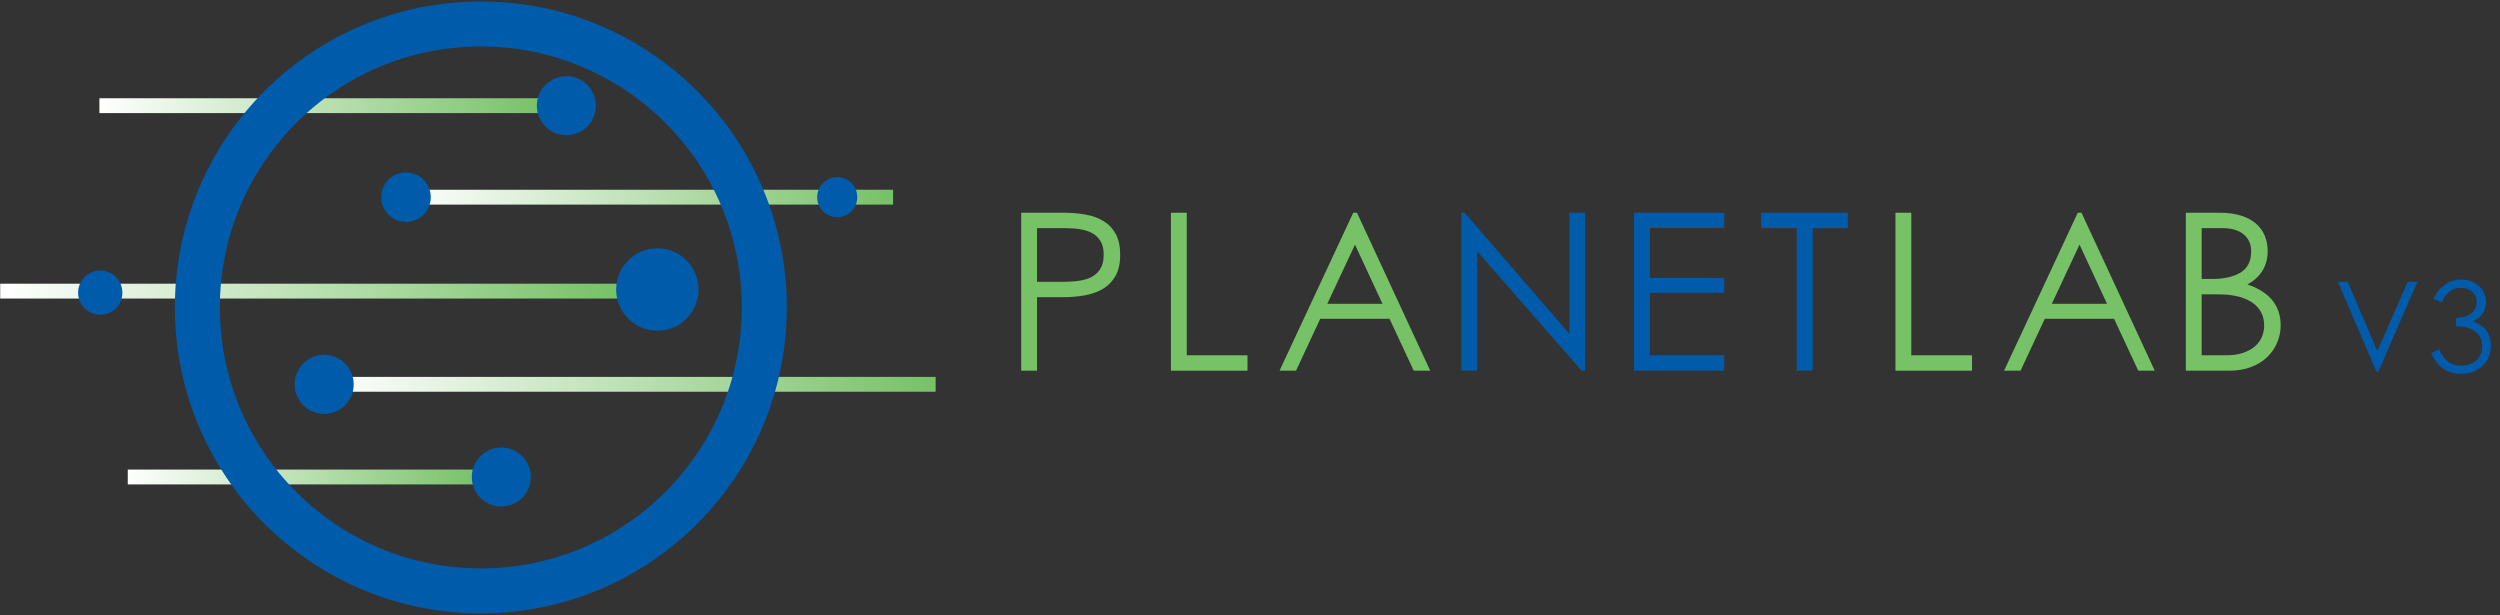 <?xml version="1.0" encoding="UTF-8" standalone="no"?>
<!DOCTYPE svg PUBLIC "-//W3C//DTD SVG 1.1//EN" "http://www.w3.org/Graphics/SVG/1.1/DTD/svg11.dtd">
<svg xmlns="http://www.w3.org/2000/svg" xmlns:dc="http://purl.org/dc/elements/1.1/" version="1.1" xmlns:xl="http://www.w3.org/1999/xlink" viewBox="85 97 500 123" width="500" height="123">
  <rect x="85" y="97" width="500" height="123" fill="#333333" stroke="none"/>
  <defs>
    <linearGradient x1="0" x2="1" id="Gradient" gradientUnits="userSpaceOnUse">
      <stop offset="0" stop-color="#77c167"/>
      <stop offset="1" stop-color="white"/>
    </linearGradient>
    <linearGradient id="Obj_Gradient" xl:href="#Gradient" gradientTransform="translate(263.622 136.435) rotate(180) scale(97.569)"/>
    <linearGradient id="Obj_Gradient_2" xl:href="#Gradient" gradientTransform="translate(272.126 173.863) rotate(180) scale(121.999)"/>
    <linearGradient id="Obj_Gradient_3" xl:href="#Gradient" gradientTransform="translate(209.148 155.225) rotate(180) scale(124.109)"/>
    <linearGradient id="Obj_Gradient_4" xl:href="#Gradient" gradientTransform="translate(180.929 192.398) rotate(180) scale(70.378)"/>
    <linearGradient id="Obj_Gradient_5" xl:href="#Gradient" gradientTransform="translate(193.837 118.135) rotate(180) scale(88.955)"/>
  </defs>
  <g id="Logo_v3_horizontal" fill="none" fill-opacity="1" stroke-dasharray="none" stroke-opacity="1" stroke="none">
    <title>Logo v3 horizontal</title>
    <g id="Logo_v3_horizontal_Layer_1">
      <title>Layer 1</title>
      <g id="Group_36">
        <g id="Graphic_14">
          <title>Rectangle</title>
          <rect x="166.053" y="134.951" width="97.569" height="2.969" fill="url(#Obj_Gradient)"/>
        </g>
        <g id="Graphic_13">
          <rect x="150.127" y="172.379" width="121.999" height="2.969" fill="url(#Obj_Gradient_2)"/>
        </g>
        <g id="Graphic_12">
          <rect x="85.039" y="153.74" width="124.109" height="2.969" fill="url(#Obj_Gradient_3)"/>
        </g>
        <g id="Graphic_11">
          <rect x="110.551" y="190.914" width="70.378" height="2.969" fill="url(#Obj_Gradient_4)"/>
        </g>
        <g id="Graphic_10">
          <title>Rectangle</title>
          <rect x="104.882" y="116.65" width="88.955" height="2.969" fill="url(#Obj_Gradient_5)"/>
        </g>
        <g id="Graphic_9">
          <title>Circle</title>
          <circle cx="181.166" cy="158.489" r="56.693" stroke="#005caa" stroke-linecap="round" stroke-linejoin="round" stroke-width="9"/>
        </g>
        <g id="Graphic_8">
          <title>Circle</title>
          <circle cx="185.265" cy="192.398" r="5.903" fill="#005caa"/>
        </g>
        <g id="Graphic_7">
          <title>Circle</title>
          <circle cx="149.833" cy="173.88" r="5.907" fill="#005caa"/>
        </g>
        <g id="Graphic_6">
          <title>Circle</title>
          <circle cx="216.469" cy="154.898" r="8.242" fill="#005caa"/>
        </g>
        <g id="Graphic_5">
          <title>Circle</title>
          <circle cx="105.048" cy="155.533" r="4.426" fill="#005caa"/>
        </g>
        <g id="Graphic_4">
          <title>Circle</title>
          <circle cx="252.445" cy="136.435" r="4.011" fill="#005caa"/>
        </g>
        <g id="Graphic_3">
          <title>Circle</title>
          <circle cx="166.198" cy="136.435" r="4.951" fill="#005caa"/>
        </g>
        <g id="Graphic_2">
          <title>Circle</title>
          <circle cx="198.273" cy="118.135" r="5.903" fill="#005caa"/>
        </g>
      </g>
      <g id="Group_38">
        <g id="Group_37">
          <g id="Graphic_22">
            <path d="M 289.239 139.547 L 297.775 139.547 C 299.329 139.547 300.789 139.671 302.153 139.921 C 303.517 140.17 304.712 140.61 305.739 141.241 C 306.765 141.871 307.572 142.729 308.159 143.815 C 308.745 144.9 309.039 146.279 309.039 147.951 C 309.039 149.681 308.723 151.097 308.093 152.197 C 307.462 153.297 306.611 154.162 305.541 154.793 C 304.47 155.423 303.238 155.856 301.845 156.091 C 300.451 156.325 299.007 156.443 297.511 156.443 L 292.407 156.443 L 292.407 171.139 L 289.239 171.139 Z M 292.407 142.627 L 292.407 153.363 L 297.643 153.363 C 298.816 153.363 299.901 153.289 300.899 153.143 C 301.896 152.996 302.754 152.717 303.473 152.307 C 304.191 151.896 304.749 151.339 305.145 150.635 C 305.541 149.931 305.739 149.036 305.739 147.951 C 305.739 146.865 305.541 145.978 305.145 145.289 C 304.749 144.599 304.199 144.057 303.495 143.661 C 302.791 143.265 301.969 142.993 301.031 142.847 C 300.092 142.7 299.08 142.627 297.995 142.627 Z" fill="#77c167"/>
          </g>
          <g id="Graphic_23">
            <path d="M 322.355 139.547 L 322.355 168.059 L 334.499 168.059 L 334.499 171.139 L 319.187 171.139 L 319.187 139.547 Z" fill="#77c167"/>
          </g>
          <g id="Graphic_24">
            <path d="M 355.647 139.547 L 356.395 139.547 L 371.047 171.139 L 367.747 171.139 L 362.907 160.755 L 349.047 160.755 L 344.207 171.139 L 340.907 171.139 Z M 350.455 157.763 L 361.499 157.763 L 355.999 145.927 Z" fill="#77c167"/>
          </g>
          <g id="Graphic_25">
            <path d="M 377.26 171.139 L 377.26 139.547 L 377.92 139.547 L 398.864 163.747 L 398.864 139.547 L 402.032 139.547 L 402.032 171.139 L 401.328 171.139 L 380.428 147.247 L 380.428 171.139 Z" fill="#005caa"/>
          </g>
          <g id="Graphic_26">
            <path d="M 411.809 171.139 L 411.809 139.547 L 429.849 139.547 L 429.849 142.583 L 414.977 142.583 L 414.977 152.571 L 429.849 152.571 L 429.849 155.563 L 414.977 155.563 L 414.977 168.059 L 429.849 168.059 L 429.849 171.139 Z" fill="#005caa"/>
          </g>
          <g id="Graphic_27">
            <path d="M 437.225 139.547 L 454.561 139.547 L 454.561 142.627 L 447.521 142.627 L 447.521 171.139 L 444.353 171.139 L 444.353 142.627 L 437.225 142.627 Z" fill="#005caa"/>
          </g>
          <g id="Graphic_28">
            <path d="M 467.261 139.547 L 467.261 168.059 L 479.405 168.059 L 479.405 171.139 L 464.093 171.139 L 464.093 139.547 Z" fill="#77c167"/>
          </g>
          <g id="Graphic_29">
            <path d="M 500.553 139.547 L 501.301 139.547 L 515.953 171.139 L 512.653 171.139 L 507.813 160.755 L 493.953 160.755 L 489.113 171.139 L 485.813 171.139 Z M 495.361 157.763 L 506.405 157.763 L 500.905 145.927 Z" fill="#77c167"/>
          </g>
          <g id="Graphic_30">
            <path d="M 522.167 139.547 L 528.855 139.547 C 530.527 139.547 531.971 139.737 533.189 140.119 C 534.406 140.5 535.411 141.035 536.203 141.725 C 536.995 142.414 537.582 143.228 537.963 144.167 C 538.344 145.105 538.535 146.132 538.535 147.247 C 538.535 148.655 538.205 149.923 537.545 151.053 C 536.885 152.182 535.865 153.128 534.487 153.891 C 538.916 155.387 541.131 158.115 541.131 162.075 C 541.131 163.248 540.904 164.385 540.449 165.485 C 539.994 166.585 539.334 167.553 538.469 168.389 C 537.604 169.225 536.533 169.892 535.257 170.391 C 533.981 170.889 532.507 171.139 530.835 171.139 L 522.167 171.139 Z M 525.335 155.871 L 525.335 168.059 L 530.219 168.059 C 531.568 168.059 532.72 167.89 533.673 167.553 C 534.626 167.215 535.411 166.775 536.027 166.233 C 536.643 165.69 537.097 165.059 537.391 164.341 C 537.684 163.622 537.831 162.881 537.831 162.119 C 537.831 160.124 537.032 158.584 535.433 157.499 C 533.834 156.413 531.568 155.871 528.635 155.871 Z M 525.335 142.627 L 525.335 152.791 L 527.447 152.791 C 529.793 152.791 531.678 152.365 533.101 151.515 C 534.524 150.664 535.235 149.241 535.235 147.247 C 535.235 145.839 534.736 144.717 533.739 143.881 C 532.741 143.045 531.319 142.627 529.471 142.627 Z" fill="#77c167"/>
          </g>
        </g>
        <g id="Group_34">
          <title>V3</title>
          <g id="Graphic_32">
            <path d="M 552.581 153.362 L 554.531 153.362 L 560.481 167.237 L 566.531 153.362 L 568.481 153.362 L 560.681 171.312 L 560.281 171.312 Z" fill="#005caa"/>
          </g>
          <g id="Graphic_33">
            <path d="M 571.231 167.612 L 572.831 166.862 C 573.214 167.812 573.756 168.591 574.456 169.199 C 575.156 169.808 576.106 170.112 577.306 170.112 C 578.006 170.112 578.614 170.003 579.131 169.787 C 579.647 169.57 580.077 169.283 580.418 168.924 C 580.76 168.566 581.014 168.158 581.181 167.699 C 581.347 167.241 581.431 166.77 581.431 166.287 C 581.431 165.02 580.981 164.033 580.081 163.324 C 579.181 162.616 577.881 162.262 576.181 162.262 L 576.181 160.612 C 577.614 160.528 578.664 160.199 579.331 159.624 C 579.997 159.049 580.331 158.312 580.331 157.412 C 580.331 157.028 580.26 156.662 580.118 156.312 C 579.977 155.962 579.768 155.658 579.493 155.399 C 579.218 155.141 578.885 154.937 578.493 154.787 C 578.102 154.637 577.656 154.562 577.156 154.562 C 576.272 154.562 575.514 154.816 574.881 155.324 C 574.247 155.833 573.739 156.545 573.356 157.462 L 571.731 156.787 C 572.264 155.52 573.022 154.558 574.006 153.899 C 574.989 153.241 576.056 152.912 577.206 152.912 C 577.972 152.912 578.664 153.033 579.281 153.274 C 579.897 153.516 580.422 153.841 580.856 154.249 C 581.289 154.658 581.622 155.137 581.856 155.687 C 582.089 156.237 582.206 156.812 582.206 157.412 C 582.206 158.312 581.972 159.091 581.506 159.749 C 581.039 160.408 580.397 160.912 579.581 161.262 C 581.981 162.128 583.181 163.762 583.181 166.162 C 583.181 166.862 583.056 167.545 582.806 168.212 C 582.556 168.878 582.181 169.474 581.681 169.999 C 581.181 170.524 580.556 170.949 579.806 171.274 C 579.056 171.599 578.181 171.762 577.181 171.762 C 576.431 171.762 575.752 171.662 575.143 171.462 C 574.535 171.262 573.985 170.978 573.493 170.612 C 573.002 170.245 572.568 169.808 572.193 169.299 C 571.818 168.791 571.497 168.228 571.231 167.612 Z" fill="#005caa"/>
          </g>
        </g>
      </g>
    </g>
  </g>
</svg>
